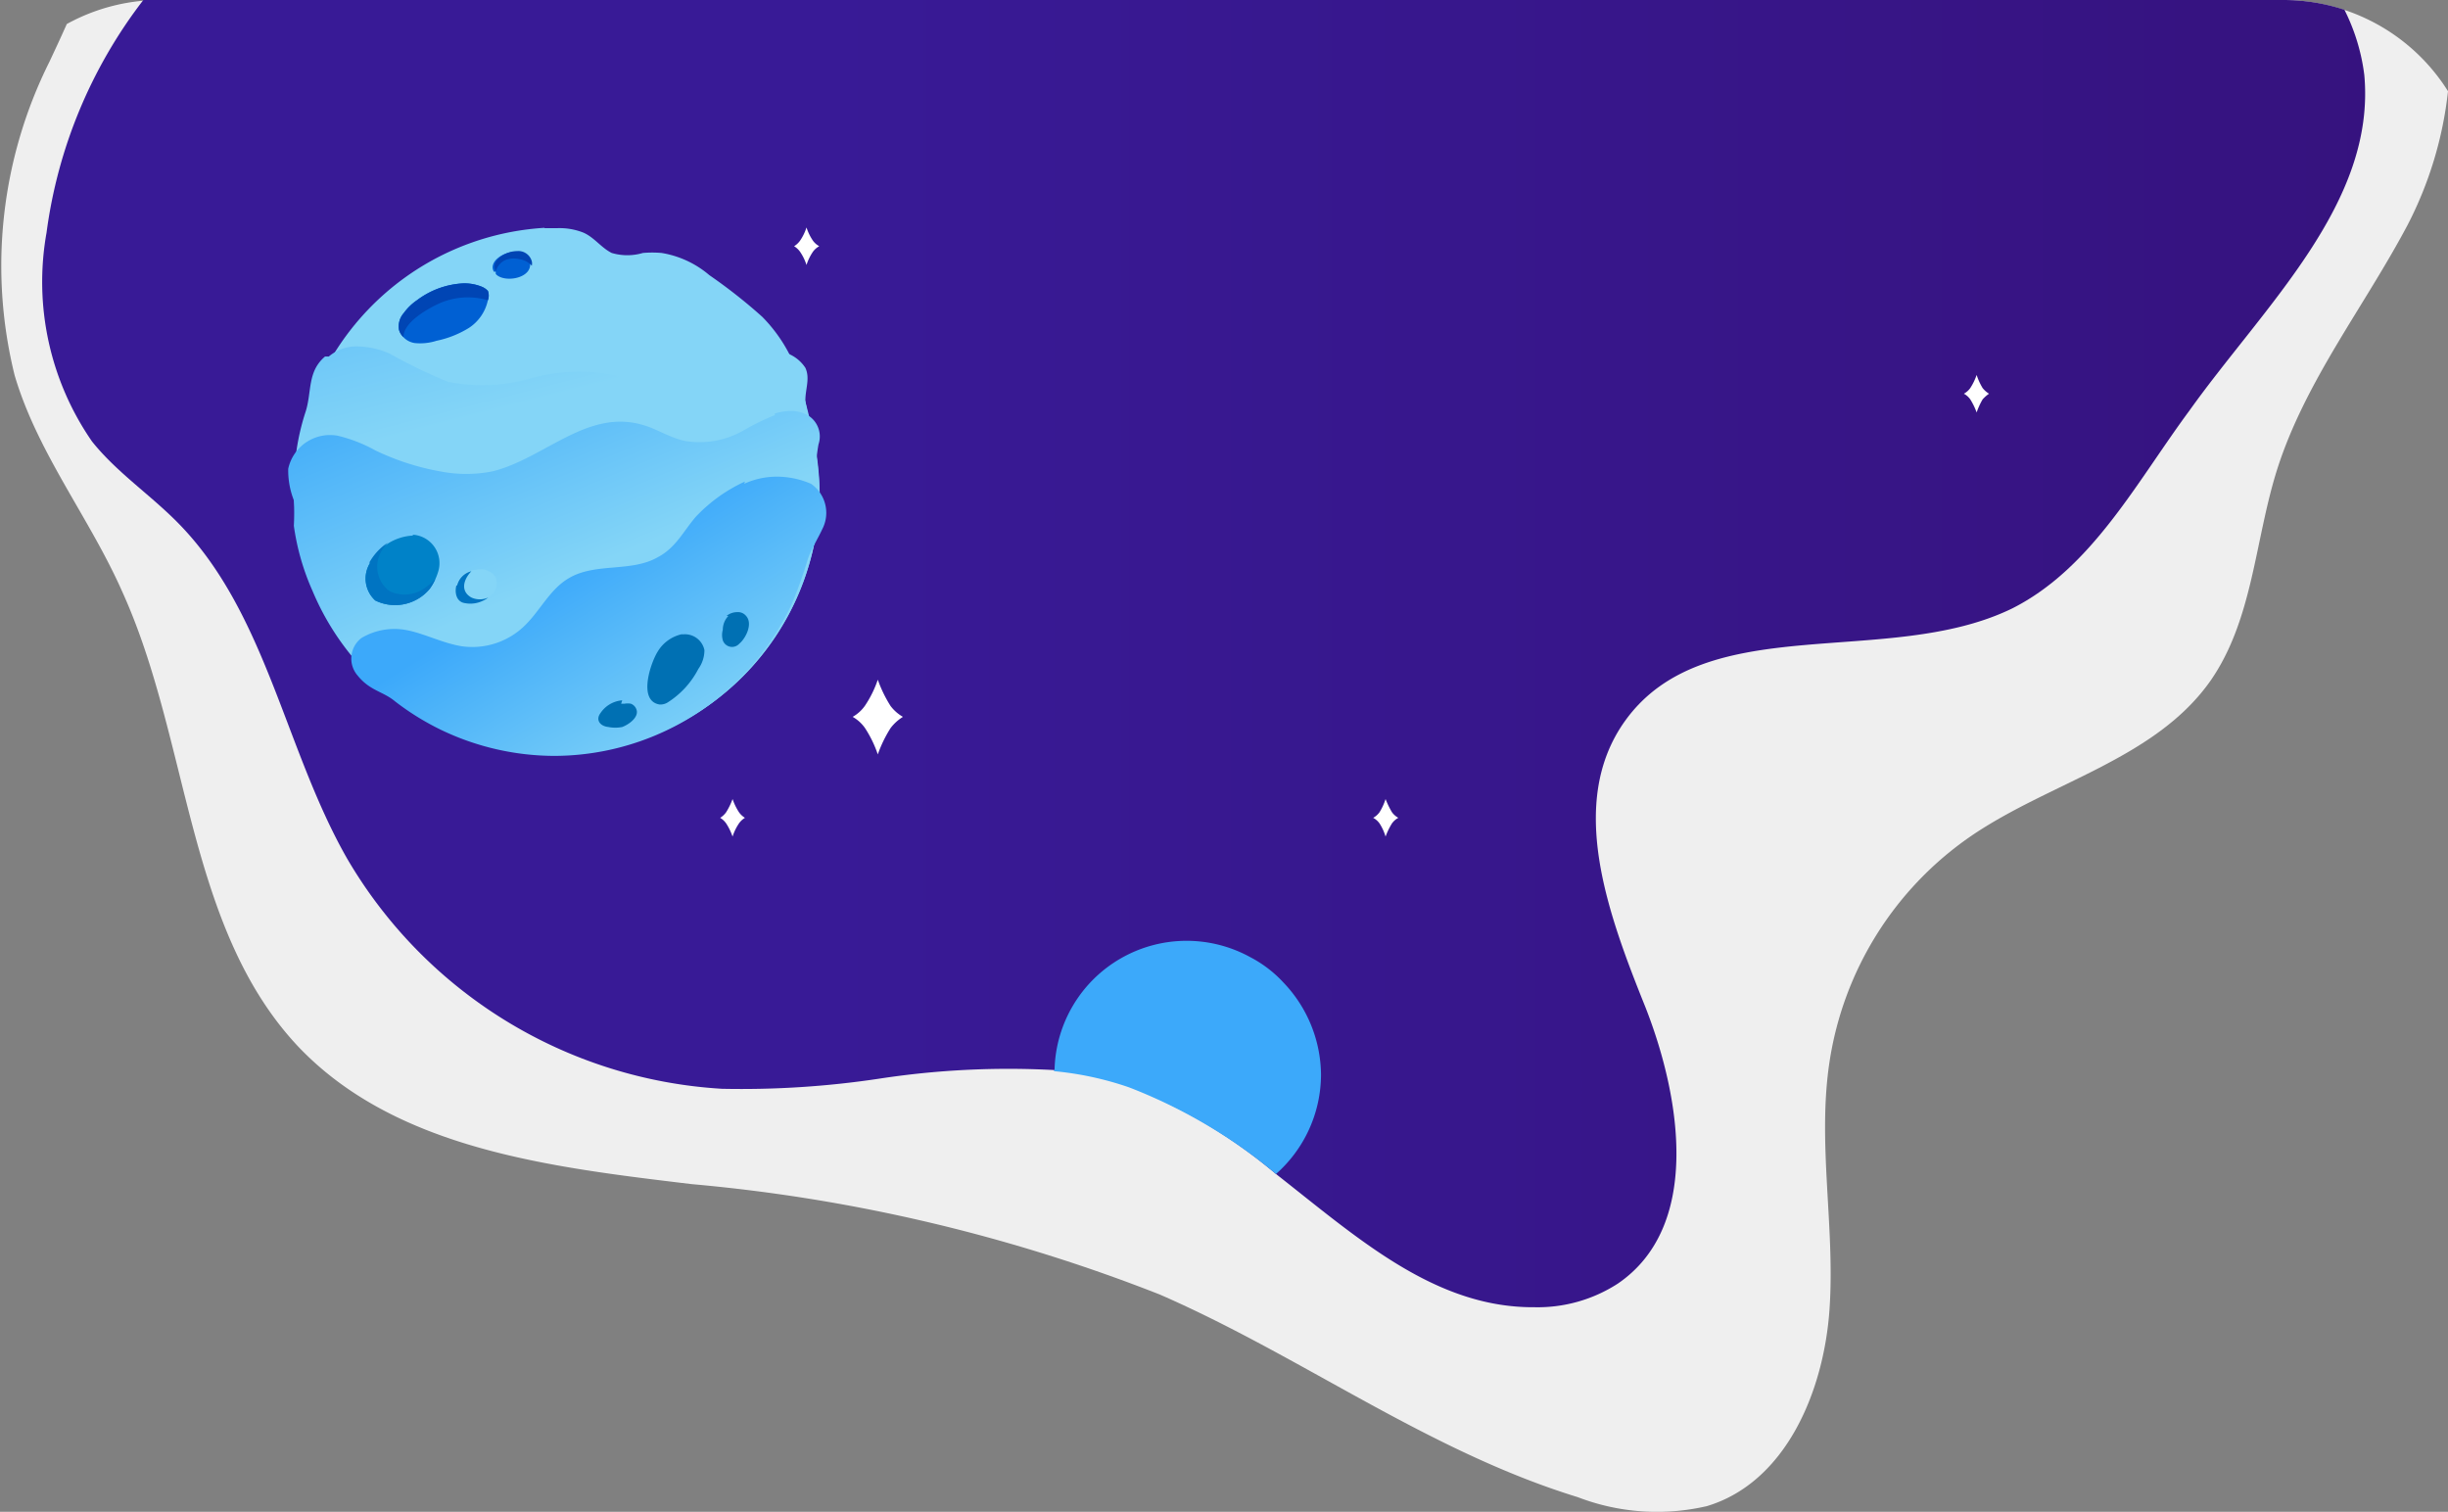 <svg xmlns="http://www.w3.org/2000/svg" xmlns:xlink="http://www.w3.org/1999/xlink" viewBox="0 0 65.23 40.28"><rect x="0" y="0" width="65.23" height="40.28" fill="#808080" stroke="none"/><defs><linearGradient id="Безымянный_градиент_384" x1="12494.07" y1="7404.42" x2="14658.16" y2="7404.42" gradientTransform="matrix(0.03, 0, 0, -0.03, -352.85, 227.3)" gradientUnits="userSpaceOnUse"><stop offset="0" stop-color="#381a96"/><stop offset="1" stop-color="#350e71"/></linearGradient><linearGradient id="Безымянный_градиент_403" x1="12965.33" y1="7820.87" x2="12971.45" y2="7466.9" gradientTransform="matrix(0.03, 0, 0, -0.03, -352.85, 227.3)" gradientUnits="userSpaceOnUse"><stop offset="0" stop-color="#3ca9fa"/><stop offset="1" stop-color="#84d5f7"/></linearGradient><linearGradient id="Безымянный_градиент_403-2" x1="12935.86" y1="7709.78" x2="13010.53" y2="7418.85" xlink:href="#Безымянный_градиент_403"/><linearGradient id="Безымянный_градиент_403-3" x1="12952.45" y1="7606.36" x2="13043.45" y2="7386.13" xlink:href="#Безымянный_градиент_403"/><linearGradient id="Безымянный_градиент_390" x1="12969.15" y1="7903.62" x2="12678.16" y2="7406.37" gradientTransform="matrix(0.03, 0, 0, -0.03, -352.85, 227.3)" gradientUnits="userSpaceOnUse"><stop offset="0" stop-color="#7ae2f3"/><stop offset="1" stop-color="#0060d3"/></linearGradient><linearGradient id="Безымянный_градиент_391" x1="12968.35" y1="7906.26" x2="12677.38" y2="7401.86" gradientTransform="matrix(0.03, 0, 0, -0.03, -352.85, 227.3)" gradientUnits="userSpaceOnUse"><stop offset="0" stop-color="#7ad6f3"/><stop offset="1" stop-color="#0045b4"/></linearGradient><linearGradient id="Безымянный_градиент_390-2" x1="12985.52" y1="7866.62" x2="12744.65" y2="7436.88" xlink:href="#Безымянный_градиент_390"/><linearGradient id="Безымянный_градиент_391-2" x1="12989.82" y1="7882.75" x2="12726.42" y2="7378.49" xlink:href="#Безымянный_градиент_391"/><linearGradient id="Безымянный_градиент_392" x1="12863.29" y1="7591.57" x2="12816.25" y2="7451.26" gradientTransform="matrix(0.03, 0, 0, -0.03, -352.85, 227.3)" gradientUnits="userSpaceOnUse"><stop offset="0" stop-color="#7ae7ff"/><stop offset="1" stop-color="#0082c8"/></linearGradient><linearGradient id="Безымянный_градиент_395" x1="12864.9" y1="7590.9" x2="12815.77" y2="7451.75" gradientTransform="matrix(0.03, 0, 0, -0.03, -352.85, 227.3)" gradientUnits="userSpaceOnUse"><stop offset="0" stop-color="#63e0f8"/><stop offset="1" stop-color="#0074c2"/></linearGradient><linearGradient id="Безымянный_градиент_403-4" x1="12920.89" y1="7529.94" x2="12888.99" y2="7451.71" xlink:href="#Безымянный_градиент_403"/><linearGradient id="Безымянный_градиент_395-2" x1="12920.32" y1="7530.74" x2="12887.45" y2="7452.54" xlink:href="#Безымянный_градиент_395"/><linearGradient id="Безымянный_градиент_398" x1="13069.58" y1="7385.9" x2="13118.47" y2="7385.9" gradientTransform="matrix(0.03, 0, 0, -0.03, -352.85, 227.3)" gradientUnits="userSpaceOnUse"><stop offset="0" stop-color="#9bc4fc"/><stop offset="0.99" stop-color="#6188fd"/><stop offset="1" stop-color="#6188fd"/></linearGradient><linearGradient id="Безымянный_градиент_398-2" x1="13006.13" y1="7346.92" x2="13043.55" y2="7346.92" xlink:href="#Безымянный_градиент_398"/><linearGradient id="Безымянный_градиент_398-3" x1="13138.54" y1="7429.44" x2="13163.11" y2="7429.44" xlink:href="#Безымянный_градиент_398"/><linearGradient id="Безымянный_градиент_403-5" x1="12977.5" y1="7510.98" x2="13085.66" y2="7335.02" xlink:href="#Безымянный_градиент_403"/><linearGradient id="Безымянный_градиент_402" x1="13090.11" y1="7492.43" x2="13080.72" y2="7354.26" gradientTransform="matrix(0.03, 0, 0, -0.03, -352.85, 227.3)" gradientUnits="userSpaceOnUse"><stop offset="0" stop-color="#3ba4ff"/><stop offset="1" stop-color="#0070b3"/></linearGradient><linearGradient id="Безымянный_градиент_402-2" x1="13043.52" y1="7411.15" x2="13026.97" y2="7336.56" xlink:href="#Безымянный_градиент_402"/><linearGradient id="Безымянный_градиент_402-3" x1="13140.34" y1="7468.19" x2="13140.34" y2="7413.21" xlink:href="#Безымянный_градиент_402"/><linearGradient id="Безымянный_градиент_403-6" x1="13471.86" y1="7114.18" x2="13696.49" y2="6932.61" xlink:href="#Безымянный_градиент_403"/></defs><g id="Слой_2" data-name="Слой 2"><g id="Слой_1-2" data-name="Слой 1"><g id="Слой_1-3" data-name="Слой_1"><g id="_1281728400" data-name=" 1281728400"><path d="M64.15,6C63,8.17,61.43,10.15,60.68,12.5c-.6,1.89-.64,4-1.78,5.64-1.48,2.1-4.29,2.7-6.4,4.15a8.92,8.92,0,0,0-3.75,6c-.33,2.17.15,4.39,0,6.59s-1.17,4.62-3.27,5.25a5.88,5.88,0,0,1-3.44-.24c-4-1.23-7.35-3.75-11.14-5.4a44.92,44.92,0,0,0-12.47-2.94c-3.74-.45-7.85-.92-10.46-3.64-3-3.16-2.9-8.15-4.71-12.14C2.39,13.8,1,12.07.39,10a12.16,12.16,0,0,1,.93-8.36c.15-.32.3-.64.46-1A5.17,5.17,0,0,1,4.37,0H60.84a5.19,5.19,0,0,1,4.39,2.43A10.13,10.13,0,0,1,64.15,6Z" fill="#efefef"/><path d="M4.37,0a5.07,5.07,0,0,0-.55,0h0a12.93,12.93,0,0,0-2.58,6.2h0a7.47,7.47,0,0,0,1.21,5.56h0c.66.83,1.57,1.43,2.32,2.2h0c2.33,2.39,2.82,6,4.47,8.9h0a12.42,12.42,0,0,0,10,6.15h0a24.65,24.65,0,0,0,4.19-.27h0a22.74,22.74,0,0,1,4.64-.23h0a8.53,8.53,0,0,1,2,.43h0A13.88,13.88,0,0,1,34,31.28h0c2.17,1.7,4.23,3.57,6.89,3.55h0a3.93,3.93,0,0,0,2.22-.63h0c2.2-1.5,1.71-4.87.74-7.35h0c-1-2.49-2.11-5.46-.55-7.64h0c2.15-3,7-1.38,10.32-3h0c2.12-1.07,3.3-3.35,4.72-5.27h0C60.34,8.14,63.31,5.41,63,2h0A5.32,5.32,0,0,0,62.47.26h0A5.2,5.2,0,0,0,60.84,0H4.37Z" fill-rule="evenodd" fill="url(#Безымянный_градиент_384)"/><path d="M14.51,6.07a7.1,7.1,0,0,0-6.67,7h0a7,7,0,0,0,7,7h0a7,7,0,0,0,7-7,10.63,10.63,0,0,0-.42-2.5h0a4.07,4.07,0,0,0-1.11-2.13h0A14.08,14.08,0,0,0,18.9,7.33h0a2.61,2.61,0,0,0-1.27-.59h0a2.85,2.85,0,0,0-.5,0h0a1.46,1.46,0,0,1-.83,0h0c-.28-.14-.46-.41-.75-.54h0a1.73,1.73,0,0,0-.72-.12h-.32Z" fill-rule="evenodd" fill="url(#Безымянный_градиент_403)"/><path d="M8.66,9.5c-.47.4-.35.92-.51,1.45h0a6.15,6.15,0,0,0-.31,2.13h0a7.12,7.12,0,0,0,7,7,7,7,0,0,0,7-7h0a7.41,7.41,0,0,0-.23-1.7h0a6,6,0,0,1-.15-.71h0c0-.31.13-.59,0-.87h0a1,1,0,0,0-.69-.44h0a1.9,1.9,0,0,0-1.15.3h0a8.3,8.3,0,0,1-1.06.57h0a2.29,2.29,0,0,1-1.27.07h0c-.33-.08-.65-.24-1-.32h0a4.91,4.91,0,0,0-2.15.1h0a4.62,4.62,0,0,1-2.21.09h0a13.79,13.79,0,0,1-1.55-.75h0a2.23,2.23,0,0,0-.84-.19h0a1.14,1.14,0,0,0-.78.27Z" fill-rule="evenodd" fill="url(#Безымянный_градиент_403-2)"/><path d="M20.65,11.06a6.52,6.52,0,0,0-.84.41h0a2.36,2.36,0,0,1-1.55.28h0c-.4-.08-.75-.32-1.14-.43h0c-1.48-.43-2.62.9-4,1.24h0a3.61,3.61,0,0,1-1.39,0h0A6.72,6.72,0,0,1,10,12h0a3.93,3.93,0,0,0-1-.39H9a1.14,1.14,0,0,0-1.32.88h0a2.19,2.19,0,0,0,.15.84h0a6.43,6.43,0,0,1,0,.68h0a6.43,6.43,0,0,0,.5,1.74h0a7,7,0,0,0,6.42,4.29h0a7,7,0,0,0,7-7h0a4.76,4.76,0,0,1,.06-1.2h0a.66.66,0,0,0-.26-.76h0a.91.91,0,0,0-.48-.13h0a1.55,1.55,0,0,0-.43.07Z" fill-rule="evenodd" fill="url(#Безымянный_градиент_403-3)"/><path d="M11.11,8a1.41,1.41,0,0,0-.35.34h0a.54.54,0,0,0-.13.44h0a.52.52,0,0,0,.42.36h0a1.42,1.42,0,0,0,.58-.06h0a2.67,2.67,0,0,0,.86-.34h0A1.17,1.17,0,0,0,13,8h0a.35.35,0,0,0,0-.25h0a.46.46,0,0,0-.16-.11h0a1.23,1.23,0,0,0-.5-.09A2.23,2.23,0,0,0,11.11,8Z" fill-rule="evenodd" fill="url(#Безымянный_градиент_390)"/><path d="M11.11,8a1.41,1.41,0,0,0-.35.34h0a.54.54,0,0,0-.13.44h0a.37.37,0,0,0,.12.2h0c0-.43.77-.81.92-.88h0A1.89,1.89,0,0,1,13,8h0V8h0a.35.35,0,0,0,0-.25h0a.46.46,0,0,0-.16-.11h0a1.23,1.23,0,0,0-.5-.09A2.23,2.23,0,0,0,11.11,8Z" fill-rule="evenodd" fill="url(#Безымянный_градиент_391)"/><path d="M13.21,7.24l0,.06h0c.22.25,1,.12.91-.32h0a.37.37,0,0,0-.39-.27c-.33,0-.72.27-.57.53Z" fill-rule="evenodd" fill="url(#Безымянный_градиент_390-2)"/><path d="M13.21,7.24l0,0h0a.45.45,0,0,1,.31-.33h0a.65.65,0,0,1,.34,0h0a.53.53,0,0,1,.31.17h0a.25.25,0,0,0,0-.12h0a.37.37,0,0,0-.39-.27c-.33,0-.72.27-.57.53Z" fill-rule="evenodd" fill="url(#Безымянный_градиент_391-2)"/><path d="M11,14.27h0A1.37,1.37,0,0,0,9.86,15h0v0h0A.79.79,0,0,0,10,16h0a1.2,1.2,0,0,0,1.45-.31h0a1.51,1.51,0,0,0,.22-.44h0a.76.76,0,0,0-.63-1H11Z" fill-rule="evenodd" fill="url(#Безымянный_градиент_392)"/><path d="M9.86,15v0h0A.79.79,0,0,0,10,16h0a1.2,1.2,0,0,0,1.45-.31h0a1.35,1.35,0,0,0,.15-.26,1.3,1.3,0,0,1-.22.19h0a.92.92,0,0,1-1,.13h0a.81.81,0,0,1-.2-1.09h0a1,1,0,0,1,.15-.2h0a1.54,1.54,0,0,0-.49.53Z" fill-rule="evenodd" fill="url(#Безымянный_градиент_395)"/><path d="M12.72,15.18a.58.58,0,0,0-.56.42h0c-.05.19,0,.44.23.47h0a.76.76,0,0,0,.47-.06h0a.78.78,0,0,0,.24-.16h0a.42.42,0,0,0,.11-.46h0a.45.45,0,0,0-.42-.22h-.07Z" fill-rule="evenodd" fill="url(#Безымянный_градиент_403-4)"/><path d="M12.16,15.6c-.05.19,0,.44.23.47h0a.76.76,0,0,0,.47-.06h0a.6.6,0,0,0,.15-.09.54.54,0,0,1-.45,0h0c-.3-.17-.21-.48,0-.7a.52.52,0,0,0-.38.38Z" fill-rule="evenodd" fill="url(#Безымянный_градиент_395-2)"/><path d="M18.31,16.94c-.36.18-.49.77-.63,1.11h0a1.07,1.07,0,0,0,0,.94h0a.87.87,0,0,0,.74-.26h0a2.24,2.24,0,0,0,.45-.68h0a1.76,1.76,0,0,0,.16-.49h0a.58.58,0,0,0-.5-.68h0a.42.42,0,0,0-.23.06Z" fill-rule="evenodd" fill="url(#Безымянный_градиент_398)"/><path d="M15.73,19.4a.27.27,0,0,0,.19.1h0c.34.05,1.2-.24,1.06-.72h0a.3.3,0,0,0-.31-.2c-.44,0-1.15.52-.94.82Z" fill-rule="evenodd" fill="url(#Безымянный_градиент_398-2)"/><path d="M19.57,17a.35.35,0,0,0,.2,0h0a.58.58,0,0,0,.5-.43h0a.21.21,0,0,0,0-.19h0l-.07-.05h0a.59.59,0,0,0-.22-.05h0c-.41,0-.81.47-.39.69Z" fill-rule="evenodd" fill="url(#Безымянный_градиент_398-3)"/><path d="M19.85,12.83a4.2,4.2,0,0,0-1.31.94h0c-.32.37-.53.82-1,1.07h0c-.72.42-1.68.14-2.39.57h0c-.51.3-.77.89-1.2,1.29h0a2,2,0,0,1-1.64.52h0c-.51-.08-1-.34-1.47-.43h0A1.72,1.72,0,0,0,9.63,17h0a.69.69,0,0,0-.1,1h0c.33.41.68.42,1,.69h0a7,7,0,0,0,1.25.77h0a7,7,0,0,0,3,.68h0a7,7,0,0,0,4.8-1.93h0a7.16,7.16,0,0,0,1.51-2.1h0a11.29,11.29,0,0,0,.44-1.23h0c.08-.23.28-.56.38-.78h0a.94.94,0,0,0-.3-1.21h0a2.32,2.32,0,0,0-.91-.19,2.1,2.1,0,0,0-.87.19Z" fill-rule="evenodd" fill="url(#Безымянный_градиент_403-5)"/><path d="M18.16,16.9a1,1,0,0,0-.64.47h0c-.18.29-.53,1.3.05,1.4h0a.36.36,0,0,0,.23-.06h0a2.32,2.32,0,0,0,.81-.89h0a.85.85,0,0,0,.16-.5h0a.53.53,0,0,0-.54-.42h-.07Z" fill-rule="evenodd" fill="url(#Безымянный_градиент_402)"/><path d="M16.58,18.66h0A.77.77,0,0,0,16,19h0c-.14.19,0,.35.21.37h0a.94.94,0,0,0,.37,0h0c.16-.06.41-.23.39-.42h0a.25.25,0,0,0-.16-.2h0a.47.47,0,0,0-.17,0h-.09Z" fill-rule="evenodd" fill="url(#Безымянный_градиент_402-2)"/><path d="M19.41,16.41a.53.53,0,0,0-.15.37h0a.52.52,0,0,0,0,.28h0a.26.26,0,0,0,.44.09h0c.17-.14.37-.53.18-.74h0a.28.28,0,0,0-.24-.1h0a.45.45,0,0,0-.28.1Z" fill-rule="evenodd" fill="url(#Безымянный_градиент_402-3)"/><path d="M24.06,19.1a1.09,1.09,0,0,1-.33-.29,3.45,3.45,0,0,1-.34-.7,2.9,2.9,0,0,1-.34.69,1,1,0,0,1-.33.3,1,1,0,0,1,.33.3,3.08,3.08,0,0,1,.34.7,3.45,3.45,0,0,1,.34-.7A1.22,1.22,0,0,1,24.06,19.1Z" fill="#fff"/><path d="M19.85,21.79a.54.54,0,0,1-.16-.15,1.57,1.57,0,0,1-.17-.35,1.83,1.83,0,0,1-.17.35.54.54,0,0,1-.16.15.54.54,0,0,1,.16.15,1.57,1.57,0,0,1,.17.35,1.38,1.38,0,0,1,.17-.35.54.54,0,0,1,.16-.15Z" fill="#fff"/><path d="M53,10.49a.65.65,0,0,1-.17-.15,1.62,1.62,0,0,1-.16-.35,1.57,1.57,0,0,1-.17.35.51.51,0,0,1-.17.15.51.51,0,0,1,.17.15,1.83,1.83,0,0,1,.17.35,1.88,1.88,0,0,1,.16-.35,1,1,0,0,1,.17-.15Z" fill="#fff"/><path d="M37.26,21.79a.51.51,0,0,1-.17-.15,2.3,2.3,0,0,1-.17-.35,1.53,1.53,0,0,1-.16.35.51.51,0,0,1-.17.15.51.51,0,0,1,.17.15,1.35,1.35,0,0,1,.16.35,1.9,1.9,0,0,1,.17-.35.51.51,0,0,1,.17-.15Z" fill="#fff"/><path d="M21.83,6.56a.51.51,0,0,1-.17-.15,1.38,1.38,0,0,1-.17-.35,1.33,1.33,0,0,1-.17.35.54.54,0,0,1-.16.15.54.54,0,0,1,.16.15,1.33,1.33,0,0,1,.17.35,1.38,1.38,0,0,1,.17-.35.51.51,0,0,1,.17-.15Z" fill="#fff"/><path d="M28.08,28.54a8.53,8.53,0,0,1,2,.43h0A13.88,13.88,0,0,1,34,31.28h0a3.54,3.54,0,0,0,1.2-2.65h0a3.59,3.59,0,0,0-1-2.45h0a3.24,3.24,0,0,0-.89-.68h0a3.52,3.52,0,0,0-5.21,3Z" fill-rule="evenodd" fill="url(#Безымянный_градиент_403-6)"/></g></g></g></g></svg>